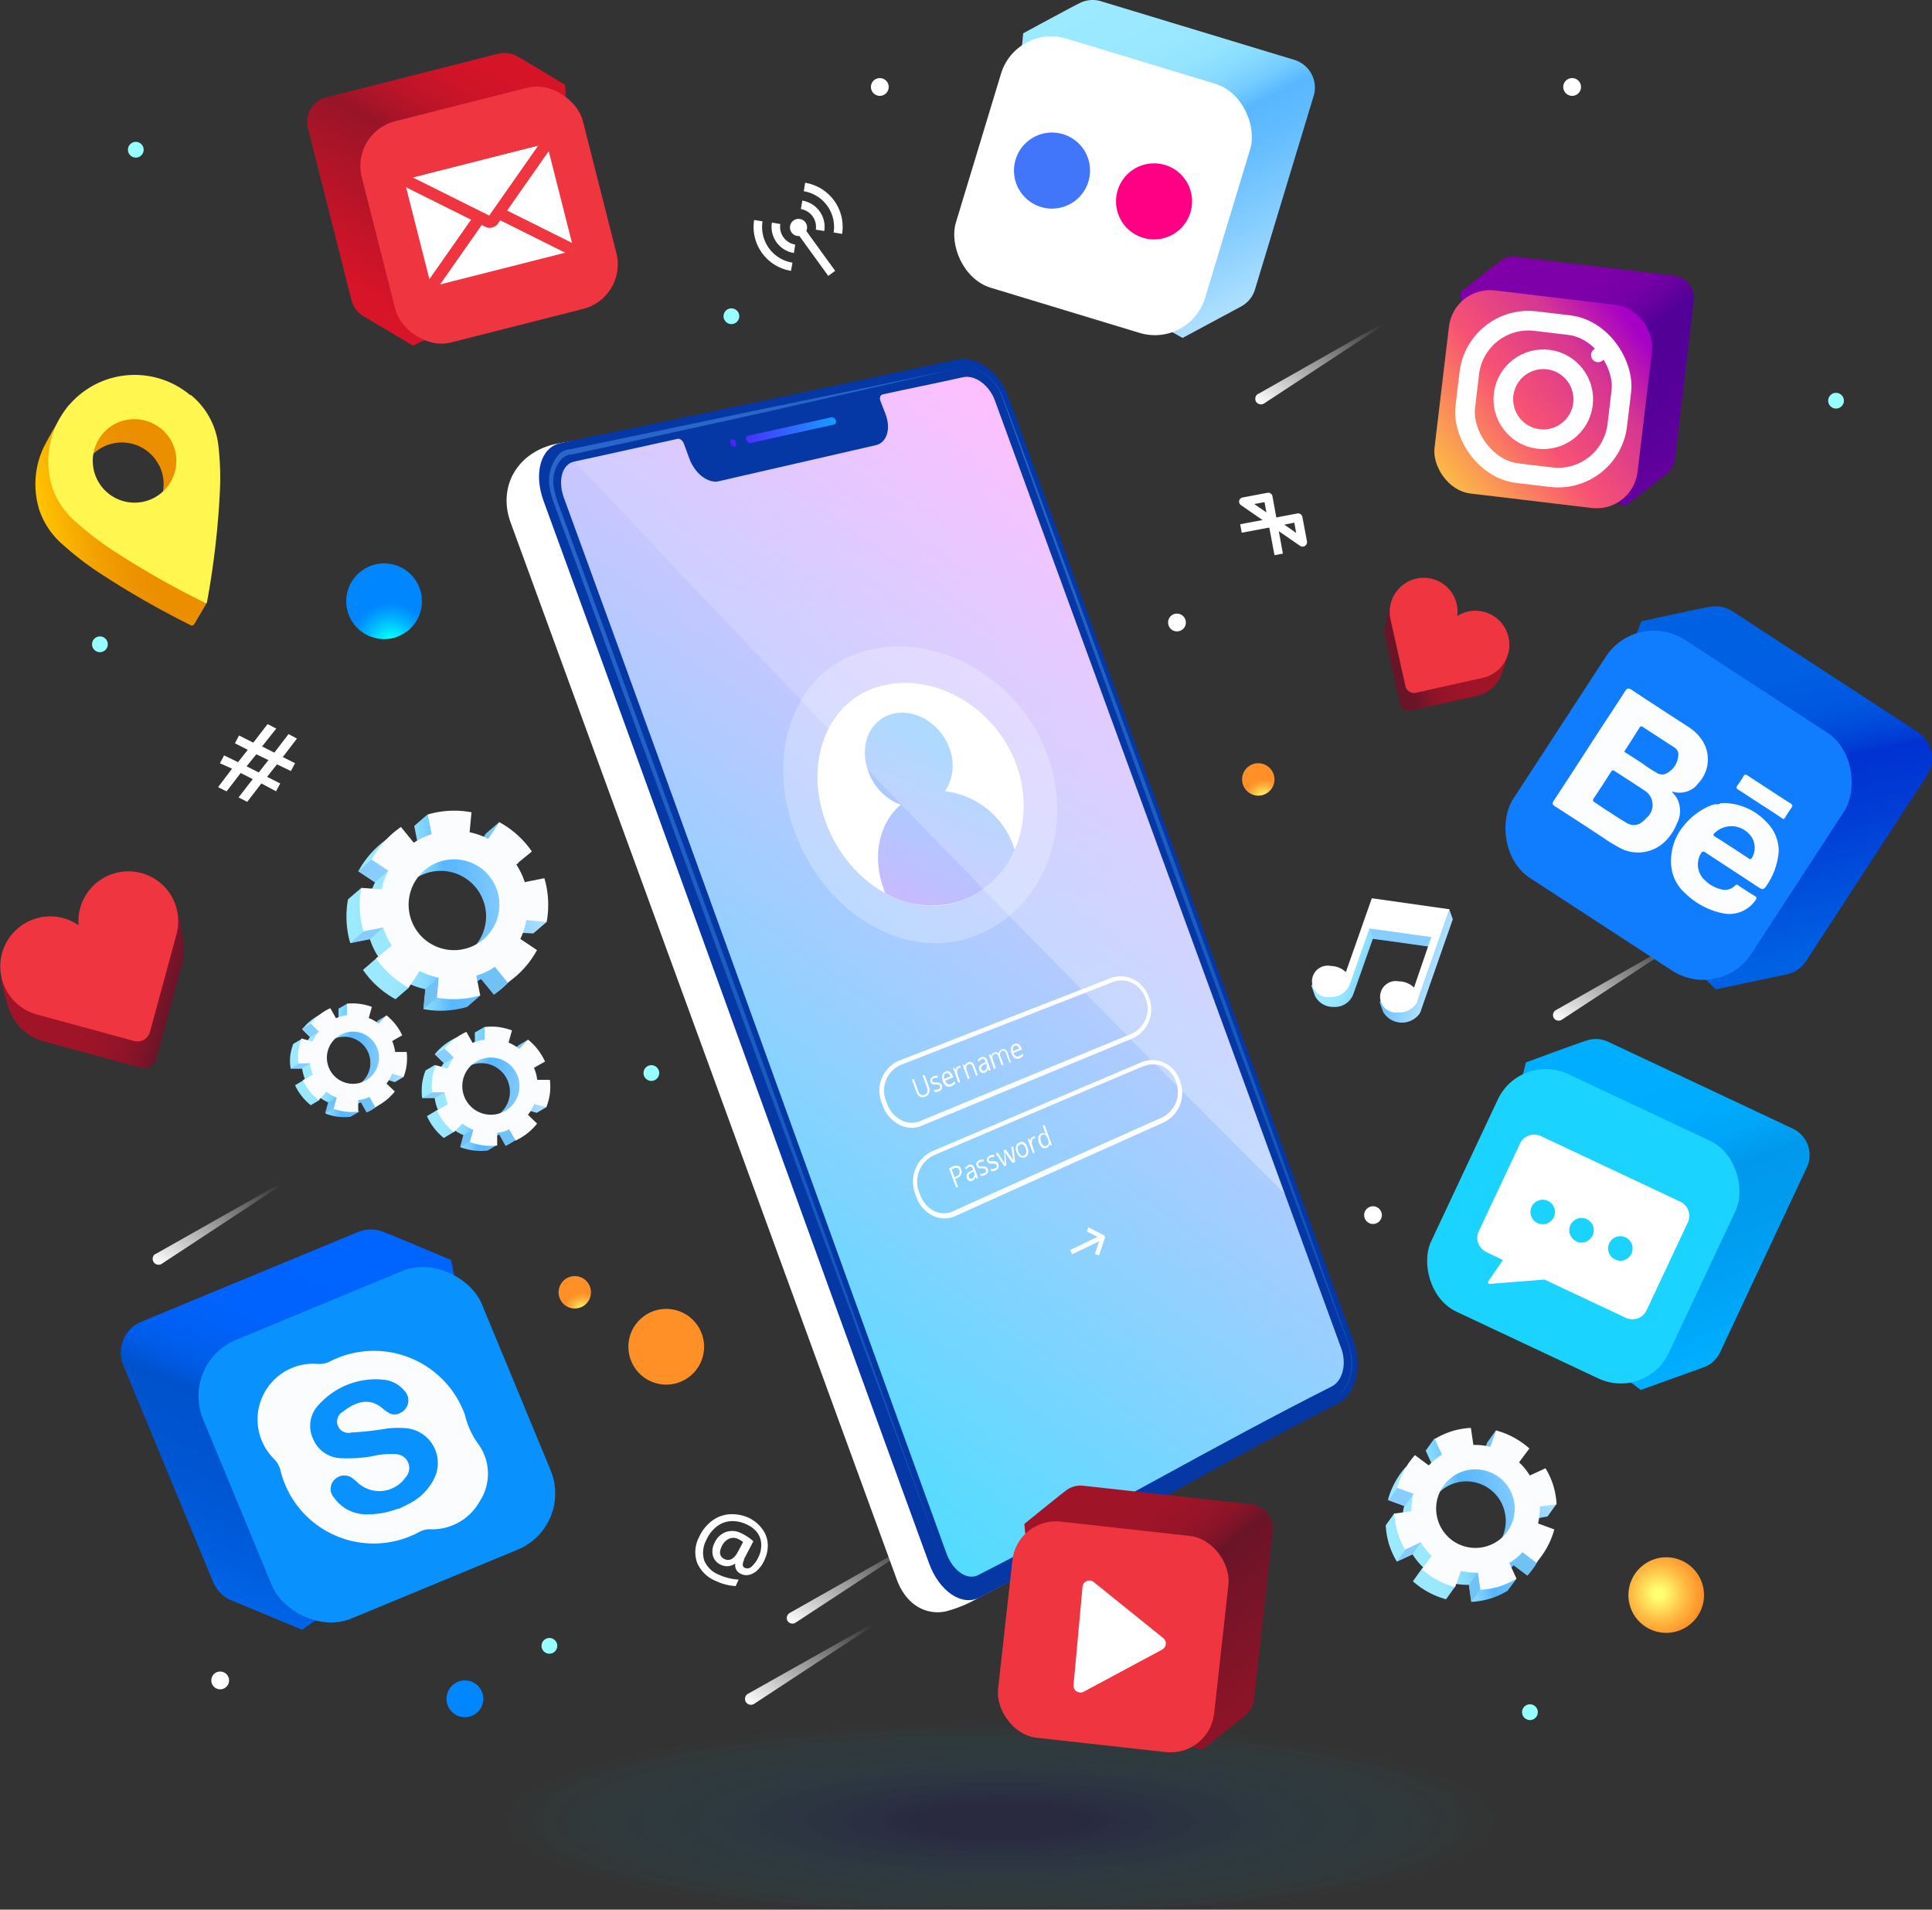 <svg xmlns="http://www.w3.org/2000/svg" xmlns:xlink="http://www.w3.org/1999/xlink" viewBox="0 0 245.94 243.04"><rect x="0" y="0" width="245.94" height="243.04" fill="#333333" stroke="none"/><defs><style>.cls-1{isolation:isolate;}.cls-2{mix-blend-mode:multiply;fill:url(#radial-gradient);}.cls-3,.cls-37,.cls-8{fill:#fff;}.cls-4{fill:#0537a5;}.cls-5{fill:url(#linear-gradient);}.cls-6{fill:url(#linear-gradient-2);}.cls-7{fill:url(#linear-gradient-3);}.cls-8{opacity:0.25;}.cls-9{fill:url(#linear-gradient-4);}.cls-10{fill:url(#linear-gradient-5);}.cls-11{fill:url(#linear-gradient-6);}.cls-12{fill:url(#linear-gradient-7);}.cls-13{fill:url(#linear-gradient-8);}.cls-14{fill:#97ffff;}.cls-15{fill:url(#linear-gradient-9);}.cls-16{fill:url(#linear-gradient-10);}.cls-17{fill:url(#linear-gradient-11);}.cls-18{fill:url(#radial-gradient-2);}.cls-19{fill:url(#radial-gradient-3);}.cls-20{fill:url(#radial-gradient-4);}.cls-21{fill:url(#radial-gradient-5);}.cls-22{fill:url(#radial-gradient-6);}.cls-23{fill:url(#radial-gradient-7);}.cls-24{fill:url(#linear-gradient-12);}.cls-25{fill:#fbfcfd;}.cls-26{fill:#87cdff;}.cls-27{fill:#71c2f4;}.cls-28{fill:url(#linear-gradient-13);}.cls-29{fill:url(#linear-gradient-14);}.cls-30{fill:url(#linear-gradient-15);}.cls-31{fill:url(#linear-gradient-16);}.cls-32{fill:url(#linear-gradient-17);}.cls-33,.cls-36{fill:none;}.cls-33{stroke:#fff;stroke-linejoin:round;stroke-width:2.5px;}.cls-34{fill:url(#linear-gradient-18);}.cls-35{fill:#ef353f;}.cls-36,.cls-37{stroke:#ef353f;stroke-miterlimit:10;stroke-width:1.5px;}.cls-38{fill:url(#linear-gradient-19);}.cls-39{fill:url(#linear-gradient-20);}.cls-40{fill:#0991fd;}.cls-41{fill:url(#linear-gradient-21);}.cls-42{fill:#ff0084;}.cls-43{fill:#4176fa;}.cls-44{fill:url(#linear-gradient-22);}.cls-45{fill:url(#linear-gradient-23);}.cls-46{fill:#1ad4ff;}.cls-47{fill:url(#linear-gradient-24);}.cls-48{fill:url(#linear-gradient-25);}.cls-49{fill:url(#linear-gradient-26);}.cls-50{fill:#107dff;}.cls-51{fill:#fcfdfe;}.cls-52{fill:url(#linear-gradient-27);}.cls-53{fill:#fff650;}</style><radialGradient id="radial-gradient" cx="127.38" cy="497.35" r="69.53" gradientTransform="translate(0 132.26) scale(1 0.2)" gradientUnits="userSpaceOnUse"><stop offset="0.14" stop-color="#000074" stop-opacity="0.2"/><stop offset="0.72" stop-color="#009cc4" stop-opacity="0.06"/><stop offset="0.91" stop-color="#00dce5" stop-opacity="0"/></radialGradient><linearGradient id="linear-gradient" x1="434.61" y1="-360.1" x2="447.51" y2="-507.54" gradientTransform="matrix(-0.94, 0.34, 0.34, 0.94, 680.37, 375.76)" gradientUnits="userSpaceOnUse"><stop offset="0" stop-color="#38c0ff" stop-opacity="0.2"/><stop offset="1" stop-color="#61aeff" stop-opacity="0.4"/></linearGradient><linearGradient id="linear-gradient-2" x1="411.14" y1="-359.19" x2="411.14" y2="-499.45" xlink:href="#linear-gradient"/><linearGradient id="linear-gradient-3" x1="493.08" y1="-395.07" x2="390.35" y2="-465.7" gradientTransform="matrix(-0.94, 0.34, 0.34, 0.94, 680.37, 375.76)" gradientUnits="userSpaceOnUse"><stop offset="0" stop-color="#52dcff"/><stop offset="1" stop-color="#ffbcff"/></linearGradient><linearGradient id="linear-gradient-4" x1="469.08" y1="249.21" x2="484.84" y2="233.45" gradientTransform="matrix(0.94, -0.34, 0.34, 0.94, -412.52, 41.76)" gradientUnits="userSpaceOnUse"><stop offset="0.01" stop-color="#ccb8ff"/><stop offset="0.52" stop-color="#b2c6ff"/><stop offset="1" stop-color="#9dd1ff"/></linearGradient><linearGradient id="linear-gradient-5" x1="-52.68" y1="24.09" x2="-36.86" y2="153.67" gradientTransform="matrix(-0.98, -0.18, -0.18, 0.98, 91.84, 4.8)" gradientUnits="userSpaceOnUse"><stop offset="0" stop-color="#fff" stop-opacity="0"/><stop offset="1" stop-color="#fff" stop-opacity="0.4"/></linearGradient><linearGradient id="linear-gradient-6" x1="-26.1" y1="47.12" x2="-12.93" y2="47.12" gradientTransform="translate(123.75 9.96) rotate(5.65)" gradientUnits="userSpaceOnUse"><stop offset="0" stop-color="#501eff"/><stop offset="1" stop-color="#189dff"/></linearGradient><linearGradient id="linear-gradient-7" x1="212.71" y1="114.2" x2="202.29" y2="132.25" gradientUnits="userSpaceOnUse"><stop offset="0.2" stop-color="#fff" stop-opacity="0"/><stop offset="0.41" stop-color="#fff" stop-opacity="0.25"/><stop offset="0.89" stop-color="#fff" stop-opacity="0.85"/><stop offset="1" stop-color="#fff"/></linearGradient><linearGradient id="linear-gradient-8" x1="34.51" y1="145.25" x2="24.08" y2="163.31" xlink:href="#linear-gradient-7"/><linearGradient id="linear-gradient-9" x1="174.81" y1="35.77" x2="164.38" y2="53.82" xlink:href="#linear-gradient-7"/><linearGradient id="linear-gradient-10" x1="109.91" y1="201.26" x2="99.49" y2="219.31" xlink:href="#linear-gradient-7"/><linearGradient id="linear-gradient-11" x1="115.17" y1="190.94" x2="104.75" y2="208.99" xlink:href="#linear-gradient-7"/><radialGradient id="radial-gradient-2" cx="339.25" cy="343.81" r="5.89" gradientTransform="matrix(-1, -0.04, -0.04, 1, 564.15, -127.4)" gradientUnits="userSpaceOnUse"><stop offset="0.12" stop-color="#ffff70"/><stop offset="0.22" stop-color="#ffef66"/><stop offset="0.58" stop-color="#ffbc44"/><stop offset="0.85" stop-color="#ff9c2f"/><stop offset="0.99" stop-color="#ff9027"/></radialGradient><radialGradient id="radial-gradient-3" cx="1807.02" cy="841.1" r="5.89" gradientTransform="matrix(0.45, -0.89, -0.89, -0.45, -18.19, 2068.06)" gradientUnits="userSpaceOnUse"><stop offset="0.12" stop-color="#00fffe"/><stop offset="0.26" stop-color="#00e5fe"/><stop offset="0.55" stop-color="#00b2ff"/><stop offset="0.77" stop-color="#0092ff"/><stop offset="0.89" stop-color="#0086ff"/></radialGradient><radialGradient id="radial-gradient-4" cx="1667.11" cy="853.82" r="2.86" gradientTransform="matrix(-0.16, -0.99, -0.99, 0.16, 1171.8, 1722.67)" xlink:href="#radial-gradient-3"/><radialGradient id="radial-gradient-5" cx="1042.45" cy="-4.79" r="2.52" gradientTransform="matrix(-0.91, -0.41, -0.41, 0.91, 1107.56, 533.43)" xlink:href="#radial-gradient-2"/><radialGradient id="radial-gradient-6" cx="1094.76" cy="90.57" r="2.52" gradientTransform="matrix(-0.91, -0.41, -0.41, 0.91, 1107.56, 533.43)" xlink:href="#radial-gradient-2"/><radialGradient id="radial-gradient-7" cx="1707.58" cy="821.01" r="5.89" gradientTransform="matrix(0.44, -0.9, -0.9, -0.44, 62.49, 2065.46)" xlink:href="#radial-gradient-2"/><linearGradient id="linear-gradient-12" x1="76.13" y1="131.86" x2="101.54" y2="131.86" gradientTransform="translate(-38.69 -11.08) rotate(-2.94)" gradientUnits="userSpaceOnUse"><stop offset="0" stop-color="#9ceaff"/><stop offset="0.21" stop-color="#9ae8ff"/><stop offset="0.31" stop-color="#93e3ff"/><stop offset="0.38" stop-color="#86daff"/><stop offset="0.44" stop-color="#74ccff"/><stop offset="0.49" stop-color="#5dbbff"/><stop offset="0.5" stop-color="#57b7ff"/><stop offset="0.6" stop-color="#62bcff"/><stop offset="0.78" stop-color="#81cbff"/><stop offset="1" stop-color="#aee0ff"/></linearGradient><linearGradient id="linear-gradient-13" x1="-114.47" y1="112.04" x2="-99.85" y2="112.04" gradientTransform="translate(164.86 37.59) rotate(7.34)" xlink:href="#linear-gradient-12"/><linearGradient id="linear-gradient-14" x1="-97.35" y1="113.44" x2="-81.34" y2="113.44" gradientTransform="translate(164.86 37.59) rotate(7.34)" xlink:href="#linear-gradient-12"/><linearGradient id="linear-gradient-15" x1="415.11" y1="253.38" x2="436.98" y2="253.38" gradientTransform="translate(-293.43 71.63) rotate(-16.57)" xlink:href="#linear-gradient-12"/><linearGradient id="linear-gradient-16" x1="53.77" y1="23.13" x2="78.11" y2="47.47" gradientTransform="matrix(0.99, 0.12, -0.12, 0.99, 140.23, 3.94)" gradientUnits="userSpaceOnUse"><stop offset="0" stop-color="#7f00a9"/><stop offset="0.28" stop-color="#7d00a8"/><stop offset="0.39" stop-color="#7600a6"/><stop offset="0.46" stop-color="#6b00a1"/><stop offset="0.52" stop-color="#5a009a"/><stop offset="0.54" stop-color="#520097"/><stop offset="0.76" stop-color="#550098"/><stop offset="0.94" stop-color="#5f009c"/><stop offset="1" stop-color="#64009e"/></linearGradient><linearGradient id="linear-gradient-17" x1="49.89" y1="51.35" x2="72.84" y2="28.4" gradientTransform="translate(135.08 10.93)" gradientUnits="userSpaceOnUse"><stop offset="0" stop-color="#fcbb45"/><stop offset="0.41" stop-color="#f75274"/><stop offset="0.73" stop-color="#d53692"/><stop offset="0.96" stop-color="#a600c7"/></linearGradient><linearGradient id="linear-gradient-18" x1="-669.97" y1="97.14" x2="-642.81" y2="124.3" gradientTransform="matrix(-0.97, 0.25, 0.25, 0.97, -607.41, 77.83)" gradientUnits="userSpaceOnUse"><stop offset="0" stop-color="#d81428"/><stop offset="0.15" stop-color="#d51428"/><stop offset="0.26" stop-color="#cc1428"/><stop offset="0.36" stop-color="#bc1428"/><stop offset="0.45" stop-color="#a61428"/><stop offset="0.49" stop-color="#981428"/><stop offset="1" stop-color="#d81428"/></linearGradient><linearGradient id="linear-gradient-19" x1="-143.63" y1="190.16" x2="-117.74" y2="216.05" gradientTransform="translate(299.37 16.57) rotate(6.33)" gradientUnits="userSpaceOnUse"><stop offset="0" stop-color="#a11428"/><stop offset="0.25" stop-color="#9f1428"/><stop offset="0.34" stop-color="#981428"/><stop offset="0.41" stop-color="#8d1428"/><stop offset="0.46" stop-color="#7c1428"/><stop offset="0.5" stop-color="#6a1428"/><stop offset="0.98" stop-color="#8d1428"/></linearGradient><linearGradient id="linear-gradient-20" x1="-906.04" y1="378.66" x2="-870.13" y2="414.57" gradientTransform="matrix(-0.92, 0.38, 0.38, 0.92, -933.1, 153.57)" gradientUnits="userSpaceOnUse"><stop offset="0" stop-color="#0064ff"/><stop offset="0.26" stop-color="#0063fd"/><stop offset="0.35" stop-color="#0061f6"/><stop offset="0.42" stop-color="#005deb"/><stop offset="0.47" stop-color="#0057da"/><stop offset="0.5" stop-color="#0052cc"/><stop offset="0.67" stop-color="#0055d1"/><stop offset="0.87" stop-color="#005ede"/><stop offset="1" stop-color="#0068ec"/></linearGradient><linearGradient id="linear-gradient-21" x1="-167.28" y1="13.82" x2="-136.28" y2="44.81" gradientTransform="translate(301.44 35.74) rotate(16.87)" xlink:href="#linear-gradient-12"/><linearGradient id="linear-gradient-22" x1="-182.52" y1="120.92" x2="-168.32" y2="120.92" gradientTransform="translate(381.44 65.66) rotate(19.37)" xlink:href="#linear-gradient-12"/><linearGradient id="linear-gradient-23" x1="-247.13" y1="157.43" x2="-215.88" y2="188.68" gradientTransform="matrix(0.91, 0.43, -0.43, 0.91, 492.5, 95.1)" gradientUnits="userSpaceOnUse"><stop offset="0" stop-color="#00aeff"/><stop offset="0.3" stop-color="#00acfd"/><stop offset="0.41" stop-color="#00a5f8"/><stop offset="0.49" stop-color="#009aee"/><stop offset="0.5" stop-color="#0098ed"/><stop offset="0.71" stop-color="#009df1"/><stop offset="0.95" stop-color="#00aafc"/><stop offset="1" stop-color="#00aeff"/></linearGradient><linearGradient id="linear-gradient-24" x1="507.46" y1="394.32" x2="522.86" y2="409.73" gradientTransform="translate(-635.05 30.43) rotate(-29.8)" gradientUnits="userSpaceOnUse"><stop offset="0" stop-color="#a11428"/><stop offset="0.51" stop-color="#9f1428"/><stop offset="0.69" stop-color="#981428"/><stop offset="0.82" stop-color="#8d1428"/><stop offset="0.92" stop-color="#7c1428"/><stop offset="1" stop-color="#6a1428"/></linearGradient><linearGradient id="linear-gradient-25" x1="491.31" y1="187.59" x2="501.77" y2="198.04" gradientTransform="matrix(-0.84, -0.54, -0.54, 0.84, 706.67, 185.44)" xlink:href="#linear-gradient-24"/><linearGradient id="linear-gradient-26" x1="-467.59" y1="203.26" x2="-433.77" y2="237.07" gradientTransform="matrix(0.84, 0.55, -0.55, 0.84, 720.25, 162.24)" gradientUnits="userSpaceOnUse"><stop offset="0" stop-color="#0061e3"/><stop offset="0.26" stop-color="#005fe2"/><stop offset="0.36" stop-color="#0058e0"/><stop offset="0.42" stop-color="#004ddb"/><stop offset="0.48" stop-color="#003cd5"/><stop offset="0.5" stop-color="#0032d1"/><stop offset="0.66" stop-color="#003dd5"/><stop offset="0.95" stop-color="#005ce1"/><stop offset="1" stop-color="#0061e3"/></linearGradient><linearGradient id="linear-gradient-27" x1="-577.38" y1="142.22" x2="-555.55" y2="142.22" gradientTransform="matrix(-0.98, 0.2, 0.2, 0.98, -567.12, 38.26)" gradientUnits="userSpaceOnUse"><stop offset="0.4" stop-color="#eb8e00"/><stop offset="0.56" stop-color="#ed9200"/><stop offset="0.74" stop-color="#f2a000"/><stop offset="0.92" stop-color="#fbb600"/><stop offset="1" stop-color="#ffc100"/></linearGradient></defs><g class="cls-1"><g id="Layer_2" data-name="Layer 2"><g id="home_service" data-name="home service"><g id="Layer_18" data-name="Layer 18"><ellipse class="cls-2" cx="127.38" cy="229.31" rx="97.76" ry="13.73"/><path class="cls-3" d="M164.58,181.41a42.69,42.69,0,0,0,4.14-2.41,12.26,12.26,0,0,0,1.73-2.17c0,.06-33-82.94-47.81-123.36-1.16-3.17-4.11-5.32-6.57-4.78-14,3.09-37.27,6.41-44.91,7.73-5.1.89-7.9,5.32-6.15,10.11Q89.58,133.73,114.15,201c1.29,3.53,4,4.57,6.26,4.08a16.46,16.46,0,0,0,4-1.64C138.7,195.92,150.15,188.78,164.58,181.41Z"/><path class="cls-4" d="M170.34,178.61c2.24-1.15,3.12-4.67,2-7.84-14.76-40.4-29.18-79.83-43.94-120.21-1.15-3.18-4.11-5.33-6.58-4.8C105.49,49.29,87.67,53,71.33,56.4c-2.47.51-3.43,3.8-2.14,7.34C85.6,108.65,101.85,154,118.28,199c1.3,3.54,4.17,5.48,6.41,4.31C139.46,195.61,155.52,186.16,170.34,178.61Z"/><path class="cls-5" d="M121.4,47s-9.32,2-23.34,4.85c-7,1.47-15.16,3.18-23.92,5l-1.64.35-.11,0-.11,0-.2.06a3.56,3.56,0,0,0-.41.17c-.14.07-.25.16-.38.24L71,58A5,5,0,0,0,70,62.16a8.94,8.94,0,0,0,.31,1.29c.14.44.29.82.44,1.23l.88,2.43L73.45,72c2.38,6.55,4.81,13.21,7.24,19.86C85.56,105.17,90.44,118.48,95,131L107.55,165l12.3,33.21s-4.82-13.34-12-33.33c-3.63-10-7.85-21.64-12.38-34.12L81.19,91.73,73.92,71.89,72.13,67l-.89-2.43a12,12,0,0,1-.7-2.33,4.41,4.41,0,0,1,.82-3.69,2.44,2.44,0,0,1,.29-.27,3,3,0,0,1,.33-.21,2.84,2.84,0,0,1,.35-.16l.21-.06.08,0,.11,0,1.64-.35c8.73-1.89,16.86-3.68,23.83-5.22C112.13,49.11,121.4,47,121.4,47Z"/><path class="cls-6" d="M170,177.72l.27-.16A3,3,0,0,0,171,177a4.32,4.32,0,0,0,.82-1.46,6.56,6.56,0,0,0,.31-2.53,7.1,7.1,0,0,0-.3-1.57c-.16-.54-.37-1.06-.57-1.63-.4-1.13-.84-2.36-1.31-3.66-.93-2.61-2-5.55-3.14-8.77l-7.93-21.91c-2.91-8-5.68-15.6-8.79-24.14s-6.26-17.07-9.2-25.07-5.7-15.46-8.07-21.86c-1.19-3.19-2.27-6.13-3.24-8.72-.49-1.3-.94-2.52-1.36-3.64-.21-.56-.4-1.1-.62-1.62a6.87,6.87,0,0,0-.78-1.39,6.61,6.61,0,0,0-1.88-1.76,4.6,4.6,0,0,0-1.57-.6,3.43,3.43,0,0,0-1,0l-.31,0,.31,0a3.64,3.64,0,0,1,1,0,4.65,4.65,0,0,1,1.56.63A6.49,6.49,0,0,1,126.75,49a6.81,6.81,0,0,1,.75,1.36c.21.51.38,1.06.59,1.62.4,1.13.84,2.35,1.31,3.65.93,2.61,2,5.55,3.14,8.76l7.92,21.91,9.14,25.12c3.14,8.54,5.93,16.12,8.87,24.13l8.07,21.87,3.25,8.72,1.35,3.64c.21.56.43,1.09.59,1.61A7.29,7.29,0,0,1,172,173a6.35,6.35,0,0,1-.27,2.5,4.42,4.42,0,0,1-.79,1.47,3.84,3.84,0,0,1-.7.63Z"/><path class="cls-7" d="M73.08,58.75c3.81-.81,9.39-2.08,13.19-2.9.29-.06.64.21.78.61l.7,1.9c.7,1.91,2.37,3.2,3.74,2.89q10-2.28,20-4.59c1.37-.31,1.94-2,1.27-3.87L112.07,51c-.14-.38,0-.73.27-.8,3.79-.83,6.46-1.35,10.26-2.19,1.52-.33,3.34,1,4.06,3,14.8,40.52,29.27,80.07,44.08,120.6.72,2,.17,4.15-1.22,4.85-14.84,7.48-30.17,16.44-45,24-1.38.71-3.16-.49-4-2.66C104.23,153,88.11,108,71.76,63.29,71,61.12,71.56,59.08,73.08,58.75Z"/><path class="cls-8" d="M133.34,96.06c3.52,9.57-.69,19.91-9.39,23.12s-18.91-2.78-22.8-13.35.32-20.91,9.4-23.1S129.82,86.49,133.34,96.06Z"/><path class="cls-3" d="M129.36,97.27c2.68,7.29-.49,15.08-7.07,17.4s-14.27-2.18-17.16-10,.28-15.64,7.07-17.38S126.68,90,129.36,97.27Z"/><path class="cls-9" d="M120.3,100.7a6,6,0,0,0,.55-5.5c-1.17-3.17-4.44-5.1-7.31-4.32s-4.22,4.06-3,7.32a7,7,0,0,0,4.12,4.22c-2.72,2.29-3.7,6.55-2.16,10.73l.18.5a11.84,11.84,0,0,0,9.63,1,11.71,11.71,0,0,0,6.86-6.51l-.17-.48A10.56,10.56,0,0,0,120.3,100.7Z"/><path class="cls-3" d="M117.25,143.31a3.38,3.38,0,0,1-2.76-.16,4.41,4.41,0,0,1-2.13-2.46l-.08-.23a4.16,4.16,0,0,1,2-5.4l27.05-10.56a3.67,3.67,0,0,1,2.94.14,3.93,3.93,0,0,1,1.95,2.19l.07.2a4.05,4.05,0,0,1-2.13,5.13h0l-26.85,11.12ZM141.62,125l0,0-27.05,10.57a3.57,3.57,0,0,0-1.74,4.65l.08.23a3.78,3.78,0,0,0,1.82,2.11,2.86,2.86,0,0,0,2.44.11q13.43-5.57,26.86-11.1a3.48,3.48,0,0,0,1.84-4.39l-.08-.21a3.36,3.36,0,0,0-1.65-1.86A3.11,3.11,0,0,0,141.62,125Z"/><path class="cls-3" d="M121.43,154.84a3.33,3.33,0,0,1-2.69-.12,4.27,4.27,0,0,1-2.11-2.42l-.08-.24a4.29,4.29,0,0,1,2-5.49l26.76-11.38a3.58,3.58,0,0,1,2.92.07,3.81,3.81,0,0,1,1.93,2.16l.08.21a4.19,4.19,0,0,1-2.09,5.22h0q-13.29,5.94-26.56,11.93Zm24.19-19.14-.1,0q-13.38,5.67-26.76,11.38a3.72,3.72,0,0,0-1.71,4.75l.09.23a3.69,3.69,0,0,0,1.8,2.08,2.83,2.83,0,0,0,2.41,0q13.28-6,26.56-11.91a3.6,3.6,0,0,0,1.81-4.49l-.08-.21a3.25,3.25,0,0,0-1.63-1.82A3,3,0,0,0,145.62,135.7Z"/><path class="cls-3" d="M117.68,136.77c.19.53.39,1,.58,1.58a1,1,0,0,1,0,.75.79.79,0,0,1-.49.47.71.71,0,0,1-.65,0,1,1,0,0,1-.45-.58l-.58-1.59.23-.1c.2.54.4,1.07.59,1.61a.72.72,0,0,0,.32.42.55.55,0,0,0,.47,0,.54.54,0,0,0,.33-.33.76.76,0,0,0,0-.53c-.2-.53-.39-1.07-.59-1.6Z"/><path class="cls-3" d="M119.88,138.12a.53.53,0,0,1,0,.46.75.75,0,0,1-.39.32.93.93,0,0,1-.52.07l-.09-.26a.82.82,0,0,0,.27,0,.76.76,0,0,0,.26-.06.56.56,0,0,0,.25-.18.24.24,0,0,0,0-.25.26.26,0,0,0-.14-.15,1.27,1.27,0,0,0-.37-.06,2.28,2.28,0,0,1-.37,0,.59.59,0,0,1-.19-.11.56.56,0,0,1-.12-.2.47.47,0,0,1,0-.42.7.7,0,0,1,.37-.29,1.14,1.14,0,0,1,.52-.08c0,.09,0,.18,0,.26a1,1,0,0,0-.46.06.41.41,0,0,0-.23.16.2.2,0,0,0,0,.2.19.19,0,0,0,.08.11.26.26,0,0,0,.14.06,1.56,1.56,0,0,0,.31,0,1.19,1.19,0,0,1,.46.09A.51.51,0,0,1,119.88,138.12Z"/><path class="cls-3" d="M121.1,138.24a.68.68,0,0,1-.62,0,1.18,1.18,0,0,1-.45-.61,1.29,1.29,0,0,1-.08-.78.64.64,0,0,1,.39-.45.54.54,0,0,1,.54,0,1,1,0,0,1,.39.53l.06.17-1,.43a.83.83,0,0,0,.32.43.44.44,0,0,0,.42,0,1.21,1.21,0,0,0,.44-.32l.09.25a1.57,1.57,0,0,1-.19.18A2,2,0,0,1,121.1,138.24Zm-.67-1.64a.35.35,0,0,0-.24.26.77.77,0,0,0,0,.45l.8-.32a.63.63,0,0,0-.24-.36A.32.32,0,0,0,120.43,136.6Z"/><path class="cls-3" d="M122.06,135.68a.77.77,0,0,1,.19-.05l.06.27a.48.48,0,0,0-.18,0,.45.45,0,0,0-.25.3.79.79,0,0,0,0,.5l.36,1-.24.1-.67-1.83.19-.07.16.32h0a.8.8,0,0,1,.1-.36A.5.5,0,0,1,122.06,135.68Z"/><path class="cls-3" d="M124.25,136.92c-.14-.39-.28-.78-.43-1.17a.51.51,0,0,0-.21-.3.32.32,0,0,0-.3,0,.46.46,0,0,0-.3.29,1,1,0,0,0,.08.56c.12.31.23.63.35.95l-.23.09-.67-1.81.19-.08.13.23h0a.53.53,0,0,1,.12-.29.73.73,0,0,1,.26-.19.55.55,0,0,1,.47,0,.72.72,0,0,1,.33.44c.14.4.29.79.43,1.19Z"/><path class="cls-3" d="M125.9,136.25l-.14-.23h0a.87.87,0,0,1-.15.32.75.75,0,0,1-.26.18.49.49,0,0,1-.41,0,.56.56,0,0,1-.27-.34c-.13-.37,0-.66.53-.87l.25-.12,0-.11a.51.51,0,0,0-.19-.28.28.28,0,0,0-.28,0,1,1,0,0,0-.39.31l-.14-.18a1,1,0,0,1,.2-.22.94.94,0,0,1,.26-.14.54.54,0,0,1,.46,0,.69.69,0,0,1,.3.4l.45,1.23Zm-.6,0a.47.47,0,0,0,.29-.28.62.62,0,0,0,0-.44l-.06-.16-.23.1a.84.84,0,0,0-.36.27.37.37,0,0,0,0,.33.34.34,0,0,0,.16.19A.29.29,0,0,0,125.3,136.27Z"/><path class="cls-3" d="M128.49,135.2c-.14-.39-.29-.77-.43-1.16a.56.56,0,0,0-.19-.29.3.3,0,0,0-.29,0,.39.39,0,0,0-.26.27.74.74,0,0,0,.06.49l.37,1-.23.1c-.15-.39-.29-.78-.43-1.17a.57.57,0,0,0-.2-.29.28.28,0,0,0-.28,0,.4.4,0,0,0-.27.28,1,1,0,0,0,.09.54c.11.32.23.63.35,1l-.24.09-.66-1.8.19-.08.13.24h0a.57.57,0,0,1,.11-.28.55.55,0,0,1,.24-.18.48.48,0,0,1,.58.12h0a.56.56,0,0,1,.12-.3.59.59,0,0,1,.26-.2.5.5,0,0,1,.45,0,.81.81,0,0,1,.31.45l.43,1.17Z"/><path class="cls-3" d="M129.85,134.69a.68.68,0,0,1-.62,0,1,1,0,0,1-.44-.59,1.21,1.21,0,0,1-.07-.76.64.64,0,0,1,.39-.45.57.57,0,0,1,.54,0,1,1,0,0,1,.38.51l.06.17L129,134a.8.8,0,0,0,.31.42.46.46,0,0,0,.43,0,1.21,1.21,0,0,0,.44-.32l.09.24a1.18,1.18,0,0,1-.46.32Zm-.66-1.6a.39.39,0,0,0-.24.26.75.75,0,0,0,0,.44l.79-.32a.67.67,0,0,0-.24-.36A.35.35,0,0,0,129.19,133.09Z"/><path class="cls-3" d="M122.35,148.82a.84.84,0,0,1,0,.66.92.92,0,0,1-.52.46l-.24.11.36,1-.24.1-.9-2.46.52-.23Q122.1,148.1,122.35,148.82Zm-.85,1,.21-.09a.78.78,0,0,0,.41-.32.54.54,0,0,0,0-.45.44.44,0,0,0-.26-.31.63.63,0,0,0-.45.06l-.27.11C121.26,149.14,121.38,149.47,121.5,149.8Z"/><path class="cls-3" d="M124.31,150l-.15-.24h0a.73.73,0,0,1-.14.33.62.62,0,0,1-.25.19.49.49,0,0,1-.41,0,.53.53,0,0,1-.27-.34c-.14-.37,0-.68.51-.91l.26-.12,0-.11a.57.57,0,0,0-.2-.29.31.31,0,0,0-.28,0,1,1,0,0,0-.38.32l-.15-.18a1.45,1.45,0,0,1,.21-.22,1,1,0,0,1,.25-.16.52.52,0,0,1,.45,0,.68.68,0,0,1,.3.41l.46,1.25Zm-.59,0a.5.5,0,0,0,.28-.29.6.6,0,0,0,0-.45l-.06-.17-.22.11a.85.85,0,0,0-.36.28.4.4,0,0,0,0,.34.31.31,0,0,0,.16.19A.29.29,0,0,0,123.72,150Z"/><path class="cls-3" d="M125.74,148.77a.56.56,0,0,1,0,.46.72.72,0,0,1-.39.33.84.84,0,0,1-.51.09l-.09-.25H125a.66.66,0,0,0,.25-.07.46.46,0,0,0,.25-.19.25.25,0,0,0,0-.25.23.23,0,0,0-.14-.15,1,1,0,0,0-.36-.05,1.48,1.48,0,0,1-.36,0,.55.55,0,0,1-.2-.11.44.44,0,0,1-.12-.19.51.51,0,0,1,0-.42.68.68,0,0,1,.37-.31,1.12,1.12,0,0,1,.52-.09v.26a1,1,0,0,0-.46.07.44.44,0,0,0-.22.17.23.23,0,0,0,0,.2.24.24,0,0,0,.08.11.26.26,0,0,0,.14.06l.31,0a.86.86,0,0,1,.45.08A.51.51,0,0,1,125.74,148.77Z"/><path class="cls-3" d="M127.08,148.18a.56.56,0,0,1,0,.46.72.72,0,0,1-.39.33.84.84,0,0,1-.51.09l-.1-.26a.87.87,0,0,0,.28,0,1,1,0,0,0,.25-.07.57.57,0,0,0,.25-.19.28.28,0,0,0,0-.25.26.26,0,0,0-.14-.15,1,1,0,0,0-.37-.05,1.6,1.6,0,0,1-.36,0,.59.59,0,0,1-.19-.11.44.44,0,0,1-.12-.19.47.47,0,0,1,0-.42.75.75,0,0,1,.36-.31,1.19,1.19,0,0,1,.53-.09v.26a1.09,1.09,0,0,0-.46.07.44.44,0,0,0-.22.17.2.2,0,0,0,0,.2.25.25,0,0,0,.08.12.32.32,0,0,0,.13,0,2,2,0,0,0,.32,0,1,1,0,0,1,.45.08A.45.45,0,0,1,127.08,148.18Z"/><path class="cls-3" d="M128.87,148l-.67-.95c0-.05-.13-.19-.26-.4h0c0,.21.06.37.07.49,0,.39.07.79.1,1.18l-.26.12-1.08-1.64.24-.1.6.94q.21.33.27.45h0c0-.06,0-.15,0-.26a1.57,1.57,0,0,1,0-.27c0-.38-.07-.77-.11-1.16l.25-.11.65.93a3.06,3.06,0,0,1,.28.43h0a1.52,1.52,0,0,1,0-.19c0-.09-.08-.58-.21-1.46l.24-.1c.08.66.17,1.32.25,2Z"/><path class="cls-3" d="M130.8,146.07a1.25,1.25,0,0,1,.07.77.74.74,0,0,1-.43.47.61.61,0,0,1-.4,0,.69.69,0,0,1-.36-.22,1.27,1.27,0,0,1-.27-.46,1.22,1.22,0,0,1-.07-.76.72.72,0,0,1,.43-.47.62.62,0,0,1,.59,0A1.06,1.06,0,0,1,130.8,146.07Zm-1.15.5a1,1,0,0,0,.31.48.42.42,0,0,0,.41,0,.45.45,0,0,0,.27-.33,1.05,1.05,0,0,0-.08-.58.9.9,0,0,0-.31-.47.4.4,0,0,0-.4,0,.44.44,0,0,0-.28.33A1,1,0,0,0,129.65,146.57Z"/><path class="cls-3" d="M131.55,144.66l.19-.06.06.27-.18,0a.45.45,0,0,0-.25.31.8.8,0,0,0,0,.5c.11.32.23.64.35,1l-.23.1-.66-1.8.19-.08.15.32h0a1,1,0,0,1,.1-.36A.47.47,0,0,1,131.55,144.66Z"/><path class="cls-3" d="M133.62,145.59h0a.6.6,0,0,1-.37.48.54.54,0,0,1-.55,0,1.18,1.18,0,0,1-.42-.61,1.32,1.32,0,0,1-.09-.76.61.61,0,0,1,.37-.44.55.55,0,0,1,.57.05h0l0-.13L133,144c-.09-.24-.17-.49-.26-.73l.23-.1.93,2.54-.19.08Zm-.44.25a.48.48,0,0,0,.29-.3.91.91,0,0,0-.08-.53l0-.06a1.07,1.07,0,0,0-.3-.5.44.44,0,0,0-.65.31,1.25,1.25,0,0,0,.09.57.91.91,0,0,0,.3.47A.33.33,0,0,0,133.18,145.84Z"/><path class="cls-3" d="M136.46,159.64l-.23-.55,4.05-1.94.23.54Z"/><path class="cls-3" d="M139.89,159.79l-.51-.21c.22-.67.45-1.34.67-2l-1.71-.85.22-.53,1.94,1a.32.32,0,0,1,.15.38Z"/><path class="cls-10" d="M73.18,58.73c3.78-.81,9.32-2.07,13.09-2.88.29-.06.64.21.78.61l.7,1.9c.7,1.91,2.37,3.2,3.74,2.89q10-2.28,20-4.59c1.37-.31,1.94-2,1.27-3.87L112.07,51c-.14-.38,0-.73.27-.8,3.79-.83,6.46-1.35,10.26-2.19,1.52-.33,3.34,1,4.06,3,12.4,33.94,24.57,67.22,36.9,100.95Q119.37,108,73.18,58.73Z"/><path class="cls-11" d="M95,56c-.09-.26,0-.5.17-.54l10.71-2.36c.19,0,.41.13.51.38s0,.49-.18.54l-10.7,2.37C95.33,56.4,95.11,56.22,95,56Zm-2,.45a.51.51,0,0,0,.51.39c.19,0,.26-.28.17-.54s-.33-.44-.51-.4S92.9,56.15,93,56.41Z"/><path class="cls-12" d="M217.25,117.69l-18.45,12.1a.75.75,0,0,1-1-.21.75.75,0,0,1,.22-1l0,0Z"/><path class="cls-13" d="M39,148.74,20.6,160.84a.75.75,0,0,1-.83-1.25l.05,0Z"/><path class="cls-3" d="M148.7,79.15a1.13,1.13,0,1,0,1.2-1.05A1.12,1.12,0,0,0,148.7,79.15Z"/><path class="cls-14" d="M232.73,50.88A1,1,0,1,0,233.8,50,1,1,0,0,0,232.73,50.88Z"/><path class="cls-14" d="M68.94,209.4a1,1,0,1,0,1.07-.93A1,1,0,0,0,68.94,209.4Z"/><path class="cls-14" d="M81.92,136.5a1,1,0,1,0,1.07-.93A1,1,0,0,0,81.92,136.5Z"/><path class="cls-14" d="M193.76,217.84a1,1,0,1,0,2,.14,1,1,0,1,0-2-.14Z"/><path class="cls-14" d="M16.29,19a1,1,0,1,0,1.07-.94A1,1,0,0,0,16.29,19Z"/><path class="cls-14" d="M11.72,82A1,1,0,0,0,12.65,83a1,1,0,1,0,.14-2A1,1,0,0,0,11.72,82Z"/><path class="cls-14" d="M92.11,40.18a1,1,0,1,0,1.07-.93A1,1,0,0,0,92.11,40.18Z"/><circle class="cls-3" cx="174.78" cy="154.65" r="1.13"/><path class="cls-3" d="M110.87,11.07A1.13,1.13,0,1,0,112,9.94,1.12,1.12,0,0,0,110.87,11.07Z"/><path class="cls-3" d="M26.9,213.87A1.13,1.13,0,1,0,28,212.74,1.12,1.12,0,0,0,26.9,213.87Z"/><path class="cls-3" d="M199,11.07a1.13,1.13,0,1,0,1.13-1.13A1.13,1.13,0,0,0,199,11.07Z"/><path class="cls-15" d="M179.34,39.25,160.9,51.36a.75.75,0,0,1-1-.22.76.76,0,0,1,.21-1l.05,0Z"/><path class="cls-16" d="M114.45,204.74,96,216.85a.75.75,0,0,1-.82-1.26l0,0Z"/><path class="cls-17" d="M119.71,194.42l-18.45,12.11a.75.75,0,0,1-1-.22.76.76,0,0,1,.22-1l0,0Z"/><path class="cls-18" d="M207.3,202.82a4.81,4.81,0,1,0,5-4.62A4.82,4.82,0,0,0,207.3,202.82Z"/><circle class="cls-19" cx="48.89" cy="76.52" r="4.82" transform="translate(-35.77 43.69) rotate(-36.23)"/><path class="cls-20" d="M58.8,213.9a2.34,2.34,0,1,0,2.69,1.93A2.34,2.34,0,0,0,58.8,213.9Z"/><path class="cls-21" d="M158.31,98.33a2.06,2.06,0,1,0,2.73-1A2.05,2.05,0,0,0,158.31,98.33Z"/><path class="cls-22" d="M71.3,163.6a2.06,2.06,0,1,0,2.73-1A2.06,2.06,0,0,0,71.3,163.6Z"/><circle class="cls-23" cx="84.81" cy="171.39" r="4.82" transform="translate(-84.06 81.68) rotate(-35.69)"/><path class="cls-3" d="M97.3,198.58a3.94,3.94,0,0,1-.83,1.21,2.4,2.4,0,0,1-1.06.63,1.58,1.58,0,0,1-1.09-.11,1.26,1.26,0,0,1-.59-.52,1.17,1.17,0,0,1-.13-.76l-.06,0a1.85,1.85,0,0,1-.88.3,1.82,1.82,0,0,1-.9-.18,1.79,1.79,0,0,1-1-1.12,2.26,2.26,0,0,1,.19-1.64,2.54,2.54,0,0,1,1.4-1.39,2.47,2.47,0,0,1,2,.13,5.67,5.67,0,0,1,.81.46,5.29,5.29,0,0,1,.74.57l-1.19,2.28,0,.12c-.25.53-.2.88.15,1a.78.78,0,0,0,.86-.22,3.67,3.67,0,0,0,.84-1.19,3.41,3.41,0,0,0,.34-1.67,2.65,2.65,0,0,0-.53-1.46,3.39,3.39,0,0,0-1.32-1,4.13,4.13,0,0,0-2.06-.42,3.3,3.3,0,0,0-1.79.71,4.44,4.44,0,0,0-1.29,1.7,3.38,3.38,0,0,0-.26,2.6,3.33,3.33,0,0,0,1.87,1.81,7.23,7.23,0,0,0,2.51.62l-.38.82a6.63,6.63,0,0,1-2.48-.63,4.37,4.37,0,0,1-2.43-2.34,4.07,4.07,0,0,1,.25-3.26,5.33,5.33,0,0,1,1.64-2.07,4.19,4.19,0,0,1,2.28-.84,5.12,5.12,0,0,1,2.5.5A4.51,4.51,0,0,1,97,194.55a3.53,3.53,0,0,1,.73,1.89A4.26,4.26,0,0,1,97.3,198.58Zm-5.44-1.74c-.36.77-.23,1.31.38,1.59s1.22,0,1.73-1l.62-1.17a3.15,3.15,0,0,0-.64-.4,1.35,1.35,0,0,0-1.19,0A1.92,1.92,0,0,0,91.86,196.84Z"/><path class="cls-3" d="M35.26,97.28,34,98.87l1.67.84-.53,1-1.87-1-1.8,2.34-1.1-.56,1.8-2.33-1.53-.78-1.8,2.34-1.08-.54,1.78-2.35L28,97.14l.52-1L30.3,97l1.24-1.57-1.63-.83.52-1,1.81.92,1.82-2.36,1.11.56L33.36,95l1.56.79,1.81-2.36L37.8,94,36,96.35l1.56.78-.53,1Zm-3.87.25,1.55.78,1.23-1.57L32.63,96Z"/><path class="cls-3" d="M102.47,28.23a1.09,1.09,0,1,1-1.76,1.27,1.09,1.09,0,0,1,1.76-1.27Z"/><path class="cls-3" d="M104.93,29.4l-1.08-.17a2.3,2.3,0,0,0-1.9-2.62l.18-1.08a3.39,3.39,0,0,1,2.2,1.36A3.35,3.35,0,0,1,104.93,29.4Z"/><path class="cls-3" d="M101.06,32.2a3.37,3.37,0,0,1-2.8-3.87l1.07.18a2.3,2.3,0,0,0,1.9,2.62Z"/><path class="cls-3" d="M107.2,29.77l-1.08-.18a4.6,4.6,0,0,0-3.8-5.25l.17-1.08a5.69,5.69,0,0,1,4.71,6.51Z"/><path class="cls-3" d="M100.69,34.47A5.66,5.66,0,0,1,96,28l1.07.17a4.6,4.6,0,0,0,3.81,5.26Z"/><rect class="cls-3" x="103.19" y="28.17" width="1.09" height="7.31" transform="translate(1.04 66.88) rotate(-35.9)"/><path class="cls-3" d="M163.31,70.46l-1.07.2-.74-3.93L158,64.31a.54.54,0,0,1,.2-1l3.14-.59a.54.54,0,0,1,.64.43Zm-3.65-6.31,1.55,1.06-.24-1.3Z"/><path class="cls-3" d="M166.27,69.33a.54.54,0,0,1-.15.15.54.54,0,0,1-.61,0L162,67.06l-3.93.74-.2-1.08,7.28-1.37a.55.55,0,0,1,.64.44l.59,3.13A.54.54,0,0,1,166.27,69.33Zm-2.78-2.56L165,67.83l-.24-1.31Z"/><path class="cls-24" d="M67.89,118.8l1.7-1.46s-1.48-.77-1.51-1.34a11.9,11.9,0,0,0-.48-2.76l-2.5.49A9.67,9.67,0,0,0,64,111.46l2-1.63a36.4,36.4,0,0,1-2.45-5.2l-1.7,1.46-1.42,2.13a9.15,9.15,0,0,0-2.37-.84l.24-2.55a12.33,12.33,0,0,0-2.8-.18c-.55,0-1.07-1-1.07-1l-1.7,1.47.5,2.5A9.32,9.32,0,0,0,51,108.71l-1.63-2a12.17,12.17,0,0,0-3.74,4.14l2.13,1.42a9.71,9.71,0,0,0-.85,2.37L46,113l-1.7,1.46a11.82,11.82,0,0,0-.18,2.8,11.47,11.47,0,0,0,.47,2.77l2.5-.5a9.21,9.21,0,0,0,1.09,2.28l-.28.16-1.69,1.47a12,12,0,0,0,4.14,3.73l1.69-1.46-.27-.66a9.15,9.15,0,0,0,2.37.84l-.24,2.54a11.78,11.78,0,0,0,2.8.19,12,12,0,0,0,2.77-.47l1.69-1.47-2.19-1a9.48,9.48,0,0,0,2.27-1.08l1.63,2a12.07,12.07,0,0,0,3.74-4.14l-2.13-1.42a9.31,9.31,0,0,0,.85-2.37ZM56.4,122.39a5.78,5.78,0,1,1,5.47-6.07A5.78,5.78,0,0,1,56.4,122.39Z"/><path class="cls-25" d="M69.59,117.34a12.37,12.37,0,0,0,.18-2.8,12,12,0,0,0-.47-2.77l-2.5.5A9.21,9.21,0,0,0,65.71,110l2-1.63a12,12,0,0,0-4.14-3.73l-1.42,2.12a9.29,9.29,0,0,0-2.37-.84l.24-2.54a11.82,11.82,0,0,0-2.8-.19,12,12,0,0,0-2.77.47l.5,2.51a9.55,9.55,0,0,0-2.28,1.08l-1.63-2a12,12,0,0,0-3.73,4.14l2.12,1.42a9.29,9.29,0,0,0-.84,2.37L46,113a11.88,11.88,0,0,0,.28,5.56l2.51-.49a9.29,9.29,0,0,0,1.08,2.27l-2,1.63a12.17,12.17,0,0,0,4.14,3.74l1.42-2.13a9.29,9.29,0,0,0,2.37.84l-.24,2.55a12.46,12.46,0,0,0,2.81.18,11.89,11.89,0,0,0,2.76-.47l-.49-2.5A9.32,9.32,0,0,0,63,123.06l1.63,2a12,12,0,0,0,3.73-4.14l-2.12-1.42A9.29,9.29,0,0,0,67,117.1ZM58.1,120.92a5.78,5.78,0,1,1,5.47-6.06A5.79,5.79,0,0,1,58.1,120.92Z"/><polygon class="cls-26" points="44.61 120 46.3 118.53 48.81 118.04 47.11 119.5 44.61 120"/><polygon class="cls-26" points="47.71 112.3 49.4 110.83 47.28 109.41 45.58 110.88 47.71 112.3"/><polygon class="cls-27" points="54.16 125.86 55.85 124.39 55.62 126.94 53.92 128.4 54.16 125.86"/><polygon class="cls-27" points="61.26 124.53 62.96 123.06 64.59 125.03 62.89 126.5 61.26 124.53"/><path class="cls-28" d="M50.27,137.72l1.11-.66s-.76-.59-.72-.91a7.33,7.33,0,0,0,0-1.62l-1.47,0a5.09,5.09,0,0,0-.38-1.4l1.28-.72a20.73,20.73,0,0,1-.85-3.19l-1.11.65-1,1.06a5.22,5.22,0,0,0-1.26-.72l.4-1.42a7.22,7.22,0,0,0-1.57-.39c-.31,0-.5-.67-.5-.67l-1.11.65,0,1.47a6,6,0,0,0-1.39.38L41,129a7,7,0,0,0-2.54,2l1,1a5.57,5.57,0,0,0-.72,1.26l-.3-1.05-1.11.65a6.81,6.81,0,0,0-.39,1.57A6.21,6.21,0,0,0,37,136l1.47,0a5.19,5.19,0,0,0,.38,1.4l-.17.06-1.12.66a7.07,7.07,0,0,0,2,2.54l1.12-.66-.09-.4a5.35,5.35,0,0,0,1.25.72l-.39,1.41a6.62,6.62,0,0,0,1.56.4,6.76,6.76,0,0,0,1.62,0l1.11-.65-1.14-.81a5.9,5.9,0,0,0,1.4-.38l.72,1.28a7,7,0,0,0,2.54-2l-1.06-1a5.41,5.41,0,0,0,.72-1.26Zm-6.87.84a3.32,3.32,0,1,1,3.72-2.87A3.32,3.32,0,0,1,43.4,138.56Z"/><path class="cls-25" d="M51.38,137.06a6.69,6.69,0,0,0,.39-1.57,7.23,7.23,0,0,0,0-1.61l-1.47,0a5.12,5.12,0,0,0-.38-1.39l1.28-.72a6.87,6.87,0,0,0-2-2.54l-1,1.05a5.57,5.57,0,0,0-1.26-.72l.4-1.41a7,7,0,0,0-3.18-.41l0,1.47a5.12,5.12,0,0,0-1.39.38l-.72-1.28a6.77,6.77,0,0,0-2.54,2l1,1a5.73,5.73,0,0,0-.72,1.25l-1.41-.39a6.6,6.6,0,0,0-.39,1.56,6.29,6.29,0,0,0,0,1.62l1.47,0a5.09,5.09,0,0,0,.38,1.4l-1.28.72a6.77,6.77,0,0,0,2,2.54l1-1.06a5.35,5.35,0,0,0,1.25.72l-.39,1.42a6.6,6.6,0,0,0,1.56.39,7.33,7.33,0,0,0,1.62,0l0-1.47a5.09,5.09,0,0,0,1.4-.38l.72,1.28a6.87,6.87,0,0,0,2.54-2l-1.06-1a5.22,5.22,0,0,0,.72-1.26Zm-6.87.85A3.32,3.32,0,1,1,48.23,135,3.32,3.32,0,0,1,44.51,137.91Z"/><polygon class="cls-26" points="36.97 136 38.08 135.35 39.55 135.32 38.44 135.98 36.97 136"/><polygon class="cls-26" points="39.51 131.96 40.62 131.31 39.57 130.28 38.46 130.94 39.51 131.96"/><polygon class="cls-27" points="41.77 140.3 42.88 139.64 42.49 141.06 41.38 141.71 41.77 140.3"/><polygon class="cls-27" points="45.93 140.28 47.04 139.62 47.76 140.9 46.65 141.56 45.93 140.28"/><path class="cls-29" d="M68.33,141.63l1.22-.72s-.83-.64-.79-1a7.5,7.5,0,0,0,0-1.77l-1.61,0a6.18,6.18,0,0,0-.41-1.53l1.4-.79a22.72,22.72,0,0,1-.93-3.5l-1.22.72-1.12,1.16a5.63,5.63,0,0,0-1.37-.79l.43-1.55a7.93,7.93,0,0,0-1.71-.43c-.34,0-.55-.73-.55-.73l-1.22.71,0,1.61a5.59,5.59,0,0,0-1.53.42l-.79-1.41a7.61,7.61,0,0,0-2.78,2.15l1.15,1.12a6.42,6.42,0,0,0-.79,1.37l-.33-1.15-1.21.72a7.49,7.49,0,0,0-.44,1.72,8.06,8.06,0,0,0,0,1.77l1.6,0a6.2,6.2,0,0,0,.42,1.53l-.19.07-1.21.72a7.56,7.56,0,0,0,2.14,2.78l1.22-.72-.1-.44a5.88,5.88,0,0,0,1.38.79L58.59,146a8.17,8.17,0,0,0,1.72.43,7.5,7.5,0,0,0,1.77,0l1.21-.72-1.24-.89a5.69,5.69,0,0,0,1.53-.42l.79,1.41a7.61,7.61,0,0,0,2.78-2.15L66,142.57a5.82,5.82,0,0,0,.79-1.37Zm-7.52.93a3.64,3.64,0,1,1,4.07-3.14A3.64,3.64,0,0,1,60.81,142.56Z"/><path class="cls-25" d="M69.55,140.91A7.93,7.93,0,0,0,70,139.2a7.5,7.5,0,0,0,0-1.77l-1.61,0a5.59,5.59,0,0,0-.42-1.53l1.41-.79a7.65,7.65,0,0,0-2.15-2.79l-1.12,1.16a6.42,6.42,0,0,0-1.37-.79l.43-1.55a8,8,0,0,0-1.72-.43,7.41,7.41,0,0,0-1.76,0l0,1.6a6.2,6.2,0,0,0-1.53.42l-.79-1.4a7.56,7.56,0,0,0-2.78,2.14l1.16,1.12A5.88,5.88,0,0,0,57,136l-1.55-.44a8,8,0,0,0-.43,1.72A7.5,7.5,0,0,0,55,139l1.61,0a5.69,5.69,0,0,0,.42,1.53l-1.41.79a7.7,7.7,0,0,0,2.15,2.78L58.87,143a5.82,5.82,0,0,0,1.37.79l-.43,1.55a7.58,7.58,0,0,0,3.48.45l0-1.61a6.18,6.18,0,0,0,1.53-.41l.79,1.4A7.59,7.59,0,0,0,68.37,143l-1.16-1.12a5.63,5.63,0,0,0,.79-1.37Zm-7.53.93a3.64,3.64,0,1,1,4.08-3.14A3.64,3.64,0,0,1,62,141.84Z"/><polygon class="cls-26" points="53.77 139.75 54.98 139.04 56.59 139.01 55.38 139.73 53.77 139.75"/><polygon class="cls-26" points="56.55 135.33 57.77 134.61 56.61 133.49 55.4 134.21 56.55 135.33"/><polygon class="cls-27" points="59.03 144.46 60.24 143.74 59.81 145.29 58.59 146.01 59.03 144.46"/><polygon class="cls-27" points="63.58 144.43 64.8 143.72 65.59 145.12 64.37 145.84 63.58 144.43"/><path class="cls-30" d="M197,193l1.12-1.57s-1.39-.34-1.53-.81a10.06,10.06,0,0,0-1-2.22l-2,.92a7.93,7.93,0,0,0-1.37-1.68l1.32-1.76a31,31,0,0,1-3.1-3.86l-1.12,1.57-.76,2.07a8.15,8.15,0,0,0-2.15-.23l-.32-2.17a9.9,9.9,0,0,0-2.38.41c-.45.13-1.1-.61-1.1-.61l-1.12,1.57.92,2a7.93,7.93,0,0,0-1.68,1.37l-1.76-1.32a10.43,10.43,0,0,0-2.29,4.22l2.07.76a8.18,8.18,0,0,0-.23,2.16l-1-1.26-1.12,1.57a10.42,10.42,0,0,0,.41,2.38,10.27,10.27,0,0,0,1,2.22l2-.92a8.25,8.25,0,0,0,1.37,1.68l-.2.19-1.12,1.57a10.43,10.43,0,0,0,4.22,2.29l1.13-1.57-.37-.5a8.18,8.18,0,0,0,2.16.23l.31,2.17a10.42,10.42,0,0,0,2.38-.41,10.06,10.06,0,0,0,2.22-1L193,201l-2-.42a8,8,0,0,0,1.68-1.37l1.76,1.32a10.43,10.43,0,0,0,2.29-4.22l-2.07-.76a8.18,8.18,0,0,0,.23-2.16Zm-8.88,5.32a5,5,0,1,1,3.35-6.18A5,5,0,0,1,188.15,198.36Z"/><path class="cls-25" d="M198.15,191.47a9.9,9.9,0,0,0-.41-2.38,9.61,9.61,0,0,0-1-2.22l-2,.92a7.69,7.69,0,0,0-1.37-1.68l1.32-1.76a10.43,10.43,0,0,0-4.22-2.29l-.76,2.07a8.15,8.15,0,0,0-2.15-.23l-.32-2.17a9.9,9.9,0,0,0-2.38.41,10.49,10.49,0,0,0-2.22,1l.92,2a7.93,7.93,0,0,0-1.68,1.37l-1.76-1.32a10.55,10.55,0,0,0-2.29,4.22l2.07.76a7.74,7.74,0,0,0-.22,2.15l-2.18.32a10.2,10.2,0,0,0,1.37,4.6l2-.92a8.6,8.6,0,0,0,1.37,1.68L181,199.71a10.4,10.4,0,0,0,4.23,2.29l.75-2.07a8.18,8.18,0,0,0,2.16.23l.31,2.17a10.42,10.42,0,0,0,2.38-.41,10.06,10.06,0,0,0,2.22-1l-.92-2a8,8,0,0,0,1.68-1.37l1.76,1.32a10.43,10.43,0,0,0,2.29-4.22l-2.07-.76a8.18,8.18,0,0,0,.23-2.16Zm-8.88,5.32a5,5,0,1,1,3.35-6.18A5,5,0,0,1,189.27,196.79Z"/><polygon class="cls-26" points="177.8 198.76 178.92 197.19 180.91 196.27 179.79 197.84 177.8 198.76"/><polygon class="cls-26" points="178.83 191.69 179.95 190.12 177.88 189.36 176.76 190.93 178.83 191.69"/><polygon class="cls-27" points="186.98 201.73 188.1 200.16 188.41 202.33 187.29 203.9 186.98 201.73"/><polygon class="cls-27" points="192.65 199.17 193.77 197.6 195.53 198.92 194.41 200.49 192.65 199.17"/><path class="cls-31" d="M213.12,35.09,193,32.69a2.84,2.84,0,0,0-2,.51c-.65.45-5.09,4-5.09,4l1.48,18.11a2.9,2.9,0,0,0,2.53,3.21l17,5.89,5.21-4.09a2.88,2.88,0,0,0,1.08-1.93l2.4-20.1A2.89,2.89,0,0,0,213.12,35.09Z"/><rect class="cls-32" x="183.44" y="37.8" width="26.03" height="26.03" rx="5.25" transform="translate(7.4 -22.91) rotate(6.8)"/><rect class="cls-33" x="186.71" y="41.06" width="19.49" height="19.49" rx="7.58" transform="translate(7.4 -22.91) rotate(6.8)"/><circle class="cls-33" cx="196.45" cy="50.81" r="5.09" transform="translate(138.45 245.26) rotate(-87.89)"/><path class="cls-3" d="M204.33,45.3a.9.9,0,1,1-.79-1A.89.89,0,0,1,204.33,45.3Z"/><path class="cls-34" d="M41.54,12.39,63.43,6.84a3.18,3.18,0,0,1,2.3.27c.78.41,6.21,3.7,6.21,3.7l1,20.25A3.22,3.22,0,0,1,70.58,35l-18,9-6.35-3.78a3.21,3.21,0,0,1-1.48-2l-5.55-21.9A3.22,3.22,0,0,1,41.54,12.39Z"/><rect class="cls-35" x="47.74" y="12.86" width="29.04" height="29.04" rx="5.85" transform="translate(129.34 38.6) rotate(165.76)"/><rect class="cls-3" x="52.9" y="20.36" width="18.73" height="14.03" transform="translate(129.34 38.6) rotate(165.76)"/><polyline class="cls-36" points="73.06 31.88 62 26.36 54.91 36.48"/><path class="cls-37" d="M51.46,22.88l10.65,5.31a.53.53,0,0,0,.67-.17l6.83-9.75"/><path class="cls-38" d="M159.31,191.46l-21.4-2.37a3.07,3.07,0,0,0-2.13.55c-.69.49-5.38,4.31-5.38,4.31l1.74,19.25a3.08,3.08,0,0,0,2.72,3.4L153,222.72l5.51-4.4a3.06,3.06,0,0,0,1.13-2.06l2.38-21.4A3.09,3.09,0,0,0,159.31,191.46Z"/><rect class="cls-35" x="127.87" y="194.49" width="27.68" height="27.68" rx="5.58" transform="translate(23.84 -14.36) rotate(6.33)"/><path class="cls-3" d="M137.8,202l-1.14,12.46a.88.88,0,0,0,1.29.85l10-5.37a.88.88,0,0,0,.13-1.46l-8.8-7.09A.88.88,0,0,0,137.8,202Z"/><path class="cls-39" d="M18,168.21,45.6,156.79a4.23,4.23,0,0,1,3-.08c1.1.39,8.83,3.66,8.83,3.66l5.11,26.32a4.26,4.26,0,0,1-2.3,5.57L38.46,207.42l-9-3.74a4.23,4.23,0,0,1-2.31-2.3L15.7,173.79A4.27,4.27,0,0,1,18,168.21Z"/><rect class="cls-40" x="28.76" y="164.69" width="38.39" height="38.39" rx="7.74" transform="translate(162.62 335.43) rotate(157.51)"/><path class="cls-25" d="M59.18,180.06A10.49,10.49,0,0,0,61,183.94a6.42,6.42,0,0,1,.07,7.13,6.91,6.91,0,0,1-6.3,3.56,2.72,2.72,0,0,0-1.32.3,12.21,12.21,0,0,1-17.76-7.84,3,3,0,0,0-.82-1.42,7.09,7.09,0,0,1,5.52-12.09,2.93,2.93,0,0,0,1.62-.31A12.3,12.3,0,0,1,59.18,180.06Zm-8.49,12c.31-.15.78-.36,1.22-.6a7.16,7.16,0,0,0,3.47-3.52,4.45,4.45,0,0,0-3.79-6.18,12.1,12.1,0,0,0-2.33.05,41.21,41.21,0,0,1-4.57.51,1.44,1.44,0,0,1-1-2.68c1.75-1.37,3.48-1.77,5.09-.32a5.14,5.14,0,0,0,.72.5,1.44,1.44,0,0,0,1.46,0,1.75,1.75,0,0,0,.5-2.84,3.91,3.91,0,0,0-2.81-1.4,9.7,9.7,0,0,0-8,3.13A3.85,3.85,0,0,0,39.8,183a4,4,0,0,0,3.75,2.59,17.78,17.78,0,0,0,3.85-.26,10.22,10.22,0,0,1,3-.26A1.76,1.76,0,0,1,51.65,188a4.08,4.08,0,0,1-6.12.7,5.11,5.11,0,0,0-.55-.48,1.73,1.73,0,0,0-2.38.08,1.66,1.66,0,0,0-.07,2.32,5,5,0,0,0,4,2.11A11,11,0,0,0,50.69,192Z"/><path class="cls-41" d="M164.83,7.64,140.16.16a3.65,3.65,0,0,0-2.63.19c-.91.43-7.28,3.89-7.28,3.89l-2.16,23a3.69,3.69,0,0,0,2.45,4.6l20,11.17,7.44-4a3.64,3.64,0,0,0,1.78-2.18l7.48-24.67A3.68,3.68,0,0,0,164.83,7.64Z"/><rect class="cls-3" x="123.85" y="7.07" width="33.14" height="33.14" rx="6.68" transform="translate(12.9 -39.73) rotate(16.87)"/><path class="cls-42" d="M151.55,27a4.84,4.84,0,1,1-3.23-6A4.84,4.84,0,0,1,151.55,27Z"/><path class="cls-43" d="M138.56,23.08a4.84,4.84,0,1,1-3.23-6A4.83,4.83,0,0,1,138.56,23.08Z"/><path class="cls-44" d="M180.94,128.44c1.31-3.76,4-11.45,4-11.45l-.45-1.27-9.41-.13s-2.2,6.25-3.3,9.39l-.1-.08a2.88,2.88,0,0,0-1.81-.69,5.46,5.46,0,0,0-2.94,1.21s.39,1.13.47,1.34a2.57,2.57,0,0,0,2.33,1.39,2.51,2.51,0,0,0,2.56-1.66l2.47-7,7.89,1.09L180.41,127l0,0a2.8,2.8,0,0,0-1.91-.8,5.11,5.11,0,0,0-2.88,1.32s.36,1.07.47,1.3a2.78,2.78,0,0,0,4.61.2A2.13,2.13,0,0,0,180.94,128.44Z"/><polygon class="cls-26" points="174.78 119.44 174.34 118.17 182.63 119.08 181.87 120.42 174.78 119.44"/><path class="cls-3" d="M180.49,127.17c1.31-3.76,4-11.45,4-11.45l-9.86-1.4-3.3,9.39-.1-.08a2.86,2.86,0,0,0-1.81-.69,2,2,0,1,0-.14,3.94,2.52,2.52,0,0,0,2.56-1.65s2.48-7.06,2.48-7.06l7.88,1.09L180,125.69l0,0a2.75,2.75,0,0,0-1.91-.79,2,2,0,1,0-.14,3.94,2.56,2.56,0,0,0,2.34-1.12A2.4,2.4,0,0,0,180.49,127.17Z"/><path class="cls-45" d="M228.24,143.65l-23.52-11.06a3.65,3.65,0,0,0-2.65-.19c-1,.29-7.83,2.82-7.83,2.82l-5.52,22.67a3.72,3.72,0,0,0,1.78,4.94l18.36,14.07,8-2.88a3.64,3.64,0,0,0,2.1-1.91L230,148.59A3.71,3.71,0,0,0,228.24,143.65Z"/><rect class="cls-46" x="184.85" y="139.35" width="33.42" height="33.42" rx="6.74" transform="translate(85.54 -70.92) rotate(25.18)"/><path class="cls-3" d="M213.86,152.92l-17.73-8.34a2,2,0,0,0-2.63.95l-5.27,11.2a2,2,0,0,0,1,2.63l2.09,1-1.86,2.71a.21.21,0,0,0,.2.33l6.95-.55,10.35,4.87a2,2,0,0,0,2.64-.95l5.26-11.2A2,2,0,0,0,213.86,152.92Zm-18.14,2.74a1.56,1.56,0,1,1,2.08-.75A1.56,1.56,0,0,1,195.72,155.66Zm4.94,2.32a1.56,1.56,0,1,1,2.08-.75A1.56,1.56,0,0,1,200.66,158Zm4.94,2.32a1.56,1.56,0,1,1,2.08-.75A1.55,1.55,0,0,1,205.6,160.3Z"/><path class="cls-47" d="M22.41,115.36s-4.87-1.61-7.38-.69a6.33,6.33,0,0,0-4.18,6.48,6.36,6.36,0,0,0-7.71.32c-.63.52-3,3-3,3a27.12,27.12,0,0,0,1.08,4.14,6.4,6.4,0,0,0,4.3,3.91l12.39,3.37a1.64,1.64,0,0,0,2-1.16l3.37-12.38C23.84,120.46,22.41,115.36,22.41,115.36Z"/><path class="cls-35" d="M21.28,113.25A6.36,6.36,0,0,0,10,117.75,6.36,6.36,0,1,0,4.7,129.12l12.39,3.37a1.64,1.64,0,0,0,2-1.16l3.37-12.39A6.4,6.4,0,0,0,21.28,113.25Z"/><path class="cls-48" d="M177.15,76.4s3.35-.94,5-.24a4.31,4.31,0,0,1,2.64,4.52,4.31,4.31,0,0,1,5.21.46c.42.37,1.92,2.12,1.92,2.12a18.44,18.44,0,0,1-.86,2.77,4.31,4.31,0,0,1-3,2.52l-8.51,1.9a1.1,1.1,0,0,1-1.33-.85l-1.9-8.5C176,79.82,177.15,76.4,177.15,76.4Z"/><path class="cls-35" d="M178,75a4.31,4.31,0,0,1,7.51,3.4,4.32,4.32,0,1,1,3.24,7.87l-8.5,1.9a1.12,1.12,0,0,1-1.34-.85l-1.9-8.5A4.31,4.31,0,0,1,178,75Z"/><path class="cls-49" d="M244.12,93.16,220.56,77.81a4,4,0,0,0-2.81-.6c-1.09.17-8.81,1.86-8.81,1.86l-9.3,23.47a4,4,0,0,0,1.18,5.56l17.57,17.82,9-1.9a4,4,0,0,0,2.54-1.73l15.35-23.57A4,4,0,0,0,244.12,93.16Z"/><rect class="cls-50" x="195.6" y="84.41" width="36.16" height="36.16" rx="7.29" transform="translate(90.61 -100.04) rotate(33.09)"/><path class="cls-51" d="M203,93.9c1.29-2,2.59-3.92,3.85-5.9.28-.44.46-.47.88-.19,2.37,1.58,4.76,3.12,7.15,4.67a5.87,5.87,0,0,1,1.92,1.92,4.43,4.43,0,0,1-.62,5.3c-.12.13-.23.27-.34.41a3.09,3.09,0,0,1-3.06.6,8.45,8.45,0,0,1,.67.84,3.48,3.48,0,0,1,0,3.3,6.58,6.58,0,0,1-1.45,2.2,4.89,4.89,0,0,1-5.91.8,20.07,20.07,0,0,1-2-1.23c-2-1.33-4.08-2.67-6.14-4-.35-.22-.38-.38-.15-.73C199.55,99.24,201.27,96.57,203,93.9Zm3.85,1.62c-.13.16,0,.22.11.28l2.13,1.37a13.67,13.67,0,0,0,1.69,1.11,1.31,1.31,0,0,0,1.14.25,2.77,2.77,0,0,0,1.73-2.66,1.13,1.13,0,0,0-.49-.73l-4-2.6c-.2-.13-.32-.14-.47.09C208.09,93.6,207.47,94.56,206.85,95.52Zm-1.91,7.87h0c.65.42,1.29.86,2,1.26a1.73,1.73,0,0,0,1.9.12,5.9,5.9,0,0,0,.8-.71,2.15,2.15,0,0,0-.08-3.3c-1.31-.9-2.66-1.74-4-2.62-.23-.16-.35-.11-.5.12-.71,1.11-1.43,2.23-2.17,3.33-.17.25-.13.38.12.53C203.64,102.53,204.29,103,204.94,103.39Z"/><path class="cls-51" d="M219.06,102.21a7.52,7.52,0,0,1,5.71,2.31,5.24,5.24,0,0,1,1.66,3.77,8.81,8.81,0,0,1-1.6,4.49c-.29.45-.51.46-.94.17-2.24-1.49-4.51-2.94-6.75-4.43-.35-.23-.48-.18-.66.18a2.71,2.71,0,0,0,.64,3.41,4.3,4.3,0,0,0,2,1.08,1.74,1.74,0,0,0,1.71-.45c.21-.21.33-.17.53,0,.65.43,1.29.87,2,1.27.33.2.27.35.08.61a4.05,4.05,0,0,1-4.11,1.62,9.62,9.62,0,0,1-4.76-2.51,5.31,5.31,0,0,1-1.85-3.94,7,7,0,0,1,1.62-4.71,8.69,8.69,0,0,1,3.51-2.6,3.07,3.07,0,0,1,.67-.14v0a.13.13,0,0,0,.19,0h0v0c.07,0,.14,0,.18,0h0v0Zm1.39,5.63c.71.47,1.42.92,2.13,1.4.24.16.34.11.47-.13a2.51,2.51,0,0,0-.52-3.1,3.06,3.06,0,0,0-4.2-.05c-.26.22-.29.33,0,.53C219.06,106.92,219.75,107.39,220.45,107.84Z"/><path class="cls-51" d="M224,102.27c-.9-.58-1.8-1.18-2.71-1.76-.25-.15-.3-.29-.12-.54a12.6,12.6,0,0,0,.75-1.15c.17-.3.33-.27.58-.1,1.8,1.18,3.6,2.36,5.42,3.53.27.17.32.3.12.57s-.52.76-.75,1.15-.3.26-.54.1C225.85,103.46,224.93,102.87,224,102.27Z"/><path class="cls-52" d="M22.64,53.22a9.65,9.65,0,0,1,3.49,6.28,35.86,35.86,0,0,1,.22,6c-.13,3.28,0,11.18,0,11.18l-1.58,2.69c-.09.14-.23.31-.43.23A110.53,110.53,0,0,1,12.9,73.07,38.75,38.75,0,0,1,8,69.32a10.09,10.09,0,0,1-3-4.43,11,11,0,0,1,.58-8,53.45,53.45,0,0,1,3.17-5.33S19.29,50.35,22.64,53.22Zm-2.4,6a5.3,5.3,0,1,0-2.33,7.12A5.3,5.3,0,0,0,20.24,59.18Z"/><path class="cls-53" d="M24.28,50.26a9.71,9.71,0,0,1,3.5,6.28,35.85,35.85,0,0,1,.21,6,105.94,105.94,0,0,1-1.6,13.87c-.08.41-.08.41-.44.23a110.53,110.53,0,0,1-11.41-6.48,38.75,38.75,0,0,1-4.9-3.75,10,10,0,0,1-3-4.43,11,11,0,0,1,17.6-11.67Zm-2.4,6a5.36,5.36,0,0,0-7.16-2.35,5.32,5.32,0,1,0,7.16,2.35Z"/></g></g></g></g></svg>